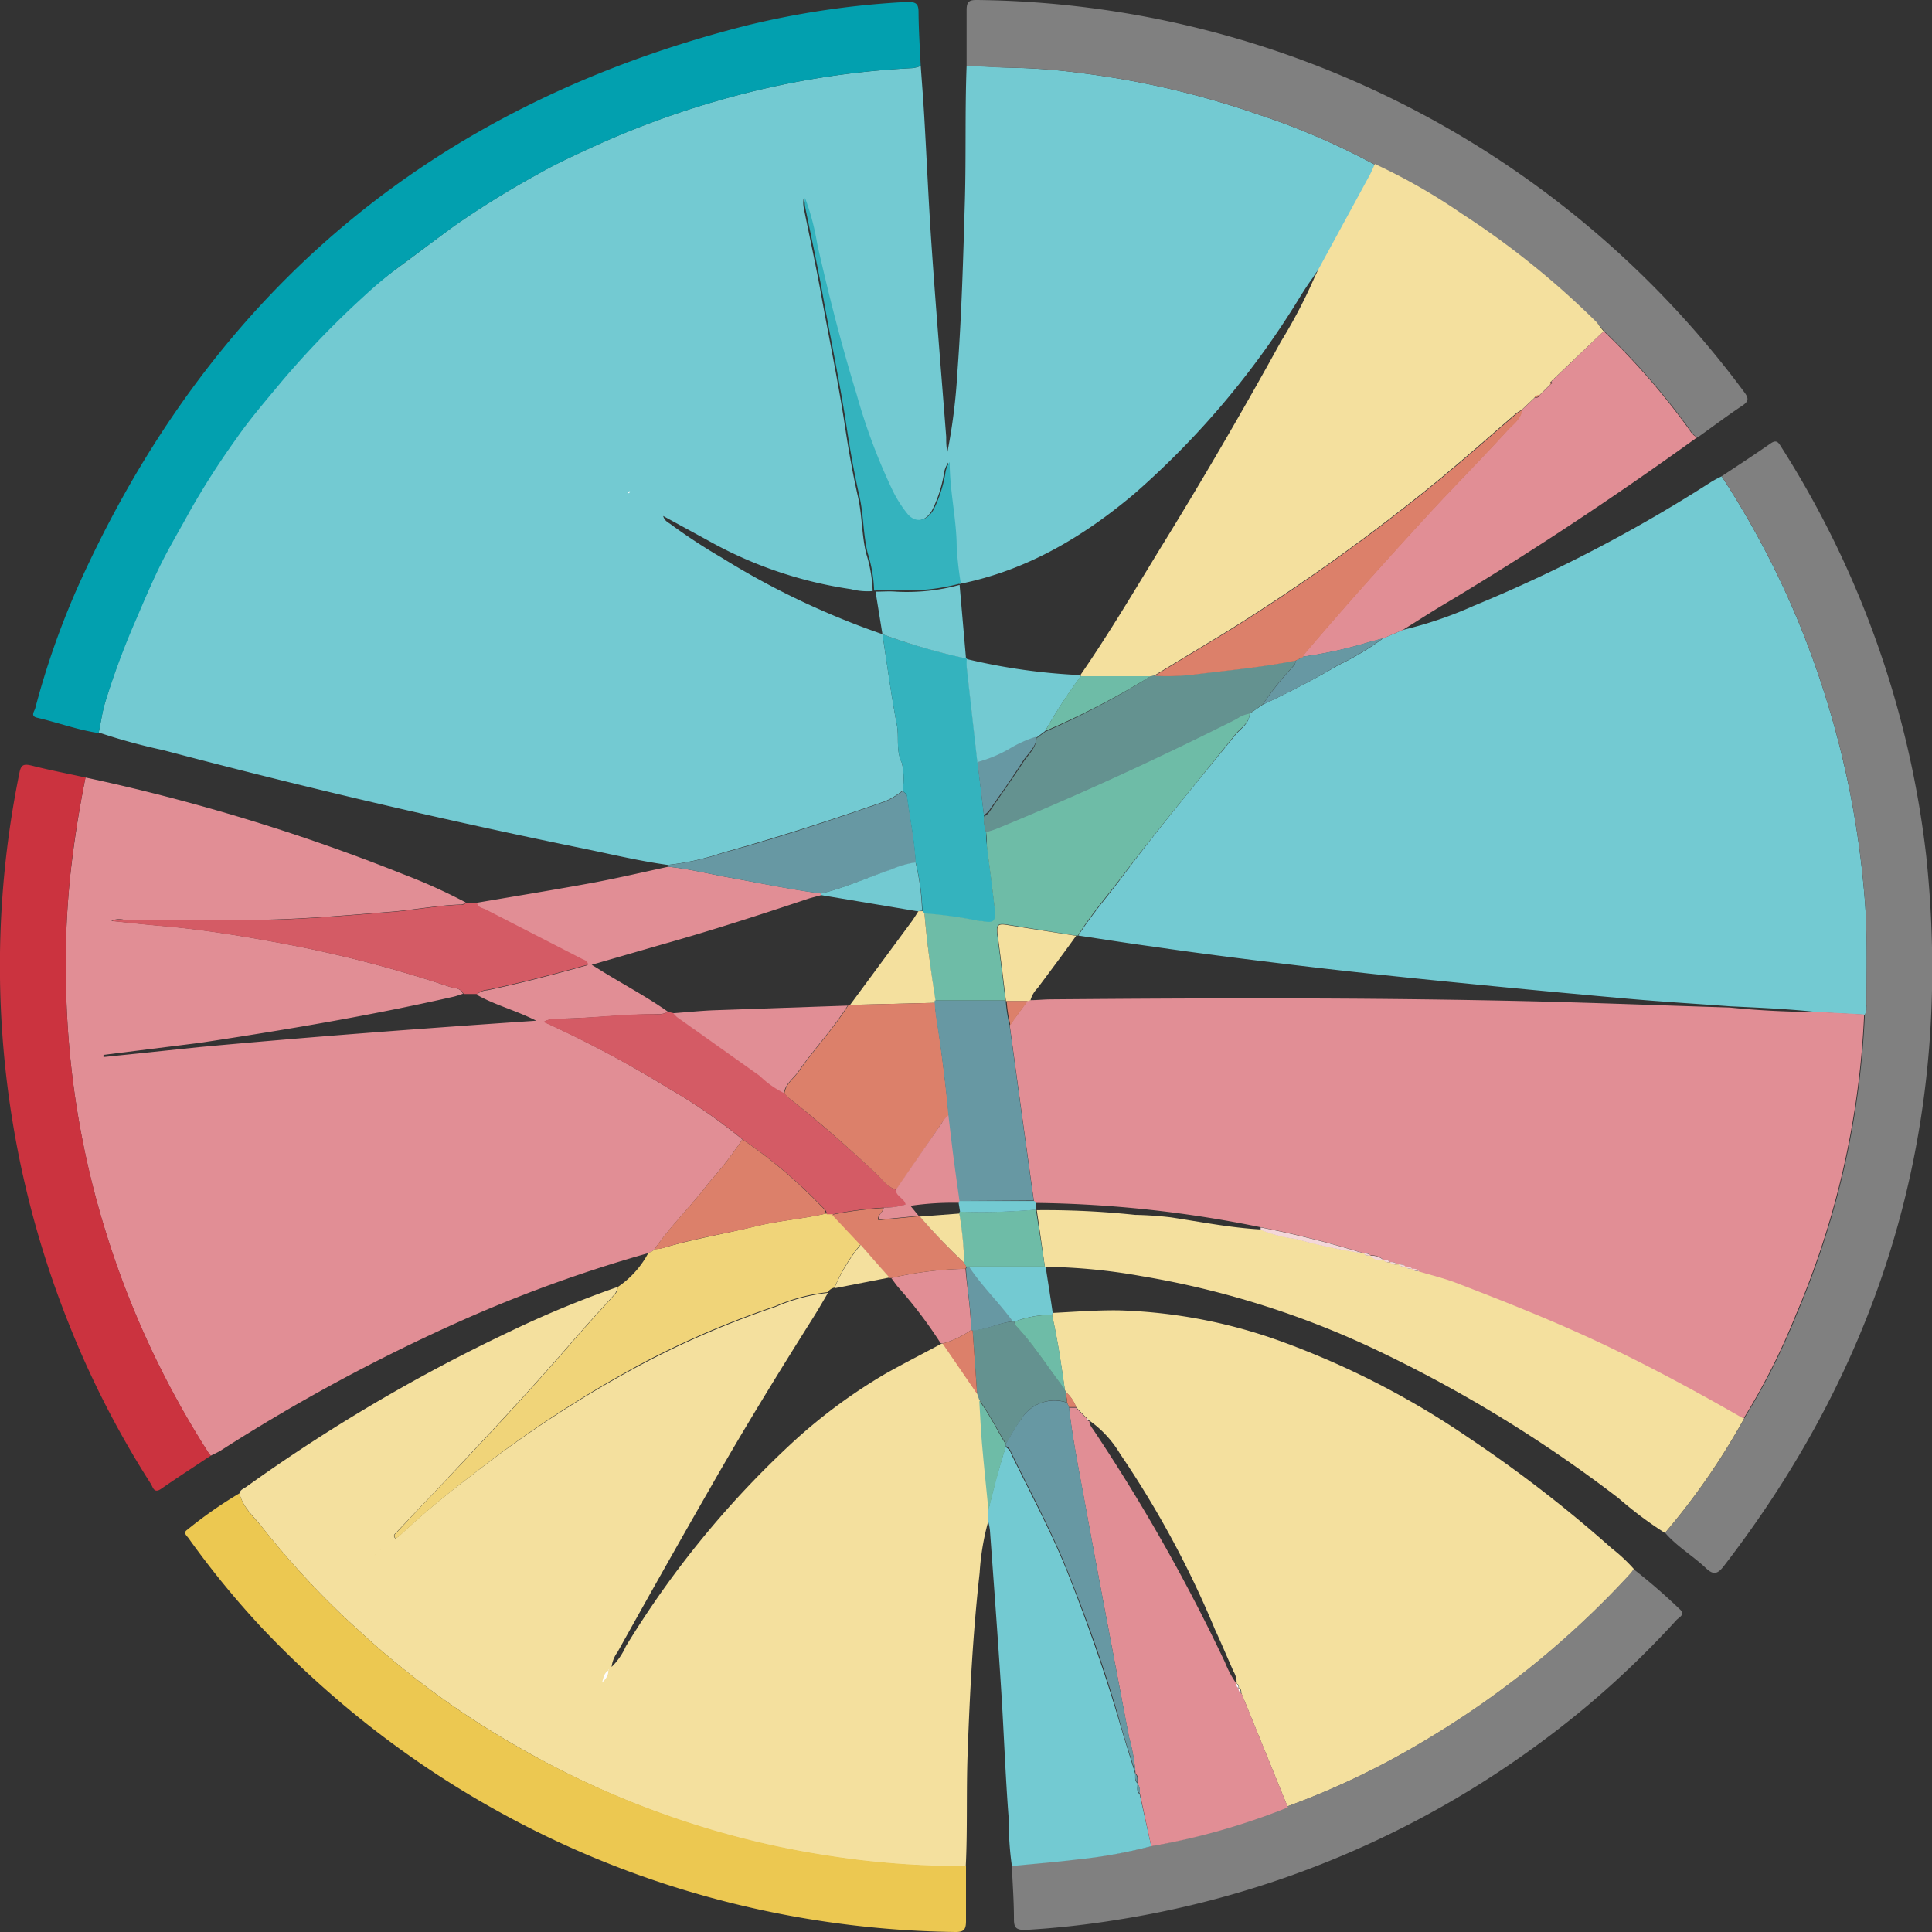 <svg xmlns="http://www.w3.org/2000/svg" viewBox="0 0 160 160"><rect x="0" y="0" width="160" height="160" fill="#333333" stroke="none"/><defs><style>.cls-1{fill:#73cad2;}.cls-2{fill:#f4e09e;}.cls-3{fill:#e18e95;}.cls-4{fill:#02a0af;}.cls-5{fill:gray;}.cls-6{fill:#ecc851;}.cls-7{fill:#cb333f;}.cls-8{fill:#f0d479;}.cls-9{fill:#d45b65;}.cls-10{fill:#6798a3;}.cls-11{fill:#34b3be;}.cls-12{fill:#fefefe;}.cls-13{fill:#649290;}.cls-14{fill:#6ebca7;}.cls-15{fill:#dc806a;}.cls-16{fill:#f4d7d9;}</style></defs><title>Asset 29main</title><g id="Layer_2" data-name="Layer 2"><g id="Layer_1-2" data-name="Layer 1"><path class="cls-1" d="M55.3,71.63c-2.6-.36-5.16-1-7.73-1.51q-17.14-3.53-34.07-8a49.43,49.43,0,0,1-5.33-1.46c.18-.83.29-1.68.53-2.49a64.64,64.64,0,0,1,2.61-7.08c.65-1.49,1.3-3,2-4.46s1.59-2.9,2.37-4.34a66,66,0,0,1,3.84-6c1.16-1.68,2.5-3.22,3.8-4.79a76.49,76.49,0,0,1,6.85-7.09A35,35,0,0,1,33,22.14c1.54-1.14,3.07-2.3,4.61-3.43a76,76,0,0,1,7-4.33c1.64-.94,3.38-1.71,5.11-2.5a73.62,73.62,0,0,1,9.93-3.6A70.75,70.75,0,0,1,75.56,5.64a2.7,2.7,0,0,0,.69-.18c.1,1.38.21,2.76.29,4.14.21,3.59.36,7.18.61,10.77.36,5.27.8,10.53,1.21,15.8,0,.42,0,.84.1,1.27a47.62,47.62,0,0,0,.82-6.52c.36-4.79.49-9.59.63-14.4.1-3.68,0-7.37.14-11.06,1.26,0,2.53.12,3.79.15a50.41,50.41,0,0,1,5.76.45,71.43,71.43,0,0,1,14.57,3.41,60,60,0,0,1,9.71,4.18c-.14.3-.26.6-.41.89l-3.81,7-.18.33h0a3,3,0,0,1-.2.37h0a3.41,3.41,0,0,0-.46.6l-.12.19c-.32.43-.6.87-.93,1.38A70.07,70.07,0,0,1,94,40.84c-4.28,3.62-9,6.42-14.55,7.52a28.74,28.74,0,0,1-.34-3c0-2.33-.59-4.6-.58-7.05a2.16,2.16,0,0,0-.37,1,10.76,10.76,0,0,1-.91,2.83c-.52,1.06-1.53,1.29-2.21.47a10.32,10.32,0,0,1-1.22-1.91,49.11,49.11,0,0,1-3-8c-1.22-4.14-2.33-8.3-3.27-12.5a19.65,19.65,0,0,0-1-3.76,2.38,2.38,0,0,0,0,.71c.51,2.54,1.07,5.06,1.52,7.61.64,3.52,1.37,7,1.91,10.56.29,1.93.63,3.86,1.06,5.76.37,1.58.31,3.22.7,4.78a11.57,11.57,0,0,1,.53,3.09,5.48,5.48,0,0,1-1.8-.16A34.2,34.2,0,0,1,58.71,44.8l-3.79-2.07c.13.45.45.54.67.72a47.41,47.41,0,0,0,4.17,2.73,65.86,65.86,0,0,0,13.32,6.34c.39,2.51.72,5,1.2,7.54.19,1-.1,2.08.41,3.12a5.8,5.8,0,0,1,.06,2.29,6,6,0,0,1-1.44.88c-4.44,1.55-8.9,3-13.44,4.26A21.12,21.12,0,0,1,55.3,71.63Z"/><path class="cls-2" d="M81.84,126a20.52,20.52,0,0,0-.71,4.25c-.56,5-.82,10-1,15.08-.11,3.09,0,6.17-.15,9.25a71.75,71.75,0,0,1-11.71-.91,72.71,72.71,0,0,1-12.18-3A74.22,74.22,0,0,1,43.3,144.9a71.8,71.8,0,0,1-13.53-9.82,70.14,70.14,0,0,1-8-8.53c-.7-.92-1.65-1.68-1.94-2.88.07-.31.36-.39.57-.54A140.83,140.83,0,0,1,42.17,110.3a85.16,85.16,0,0,1,8.95-3.71c0,.38-.23.6-.45.85-1.07,1.18-2.15,2.36-3.2,3.57-2.78,3.22-5.66,6.35-8.57,9.45-2,2.16-4.06,4.31-6.09,6.46-.12.12-.3.25-.07.49a2.71,2.71,0,0,0,.35-.24A71.13,71.13,0,0,1,39,122.23a96.53,96.53,0,0,1,14.64-9.5,75.18,75.18,0,0,1,10.58-4.5,15.13,15.13,0,0,1,4.35-1.16c-.43.73-.85,1.46-1.3,2.17-2.9,4.6-5.75,9.24-8.46,14-2.59,4.51-5.12,9-7.67,13.58a2.59,2.59,0,0,0-.49,1.23,5.43,5.43,0,0,0,1.18-1.71,78.72,78.72,0,0,1,14-17.06,45.08,45.08,0,0,1,7.51-5.52c1.53-.86,3.09-1.65,4.63-2.48l.16,0,2.86,4.2.18.52c.07,1.17.12,2.35.22,3.52.16,1.85.36,3.71.54,5.56Z"/><path class="cls-3" d="M7.08,64.39a163,163,0,0,1,26.29,8,47.34,47.34,0,0,1,5.19,2.34.57.57,0,0,1-.48.18c-1.93.07-3.83.45-5.75.6-3.37.27-6.74.57-10.11.65-4,.1-8,0-12,0a1.61,1.61,0,0,0-1,.1c1.47.15,2.9.31,4.33.43,3.28.29,6.52.82,9.74,1.42a102.93,102.93,0,0,1,13.91,3.6c.4.13.93.08,1.14.59-.26.08-.51.18-.77.24-7,1.59-14,2.76-21,3.82l-8,1,0,.18,8-.83c9.2-.85,18.4-1.54,27.84-2.18-1.76-.89-3.45-1.3-4.94-2.16a1.47,1.47,0,0,1,.9-.36c2.79-.59,5.54-1.31,8.29-2.08-.07-.35-.35-.38-.55-.49L40.2,75.35c-.28-.14-.67-.16-.75-.58,3.27-.56,6.54-1.09,9.79-1.69,2-.38,4.07-.86,6.1-1.3,1.65.16,3.25.56,4.88.86,2.6.47,5.18,1,7.8,1.36l0,.13c-.32.09-.64.17-1,.27-4.07,1.36-8.15,2.68-12.28,3.84L49,79.9l.46.28c1.94,1.23,4,2.29,5.86,3.61a1.52,1.52,0,0,1-.86.2c-2.81,0-5.6.37-8.4.37a2.1,2.1,0,0,0-1,.27A94.15,94.15,0,0,1,55.32,90.1a45,45,0,0,1,6.16,4.26,31.06,31.06,0,0,1-2.73,3.53c-1.44,1.92-3.18,3.59-4.55,5.57h0l-.17.16-.35.16a114.12,114.12,0,0,0-15.82,5.75,150,150,0,0,0-19.6,10.61c-.25.15-.53.27-.8.41a1.12,1.12,0,0,1-.18-.2,75,75,0,0,1-8.56-18.43A73,73,0,0,1,5.48,82.19a71.92,71.92,0,0,1,.32-9.51C6.1,69.89,6.53,67.14,7.08,64.39Z"/><path class="cls-1" d="M116.16,52.17a33,33,0,0,0,5.89-2A123.08,123.08,0,0,0,141.7,39.92a9.25,9.25,0,0,1,.88-.47,72.65,72.65,0,0,1,7.21,14.2A75.94,75.94,0,0,1,154.39,74c.28,3.08.2,6.17.18,9.25a1.15,1.15,0,0,1-.13.79l-3.72-.2c-2.46-.28-4.93-.38-7.4-.5-2.84-.21-5.67-.38-8.5-.63q-7.4-.66-14.79-1.4c-4.12-.41-8.23-.84-12.34-1.33s-8.21-1-12.31-1.6c-2-.27-4.06-.6-6.08-.9,1.12-1.75,2.49-3.32,3.74-5,3-4,6.15-7.78,9.28-11.63.43-.53,1.15-.92,1.17-1.75l1.08-.74c2.12-1,4.21-2.06,6.22-3.25a23.82,23.82,0,0,0,3.76-2.25Z"/><path class="cls-2" d="M87.18,108.73c1.84-.09,3.68-.24,5.52-.21a43,43,0,0,1,13.7,2.68,69.65,69.65,0,0,1,15.26,7.89,108.71,108.71,0,0,1,11.81,9.13,13.78,13.78,0,0,1,1.85,1.73,3,3,0,0,1-.26.36,75.36,75.36,0,0,1-17.44,14.07,65.5,65.5,0,0,1-11,5.22l-3.82-9.39c0-.16,0-.33-.2-.41h0c0-.15,0-.31-.19-.37h0a1.81,1.81,0,0,0-.25-1c-.52-1.16-1-2.32-1.54-3.48a81.05,81.05,0,0,0-7.86-14.55,9,9,0,0,0-2.54-2.75h0l-.19-.19h0l-.21-.19-.52-.54-.18-.19h0a3,3,0,0,0-.87-1.26l-.07-.2c-.3-2.07-.59-4.13-1.06-6.17A.84.84,0,0,1,87.18,108.73Z"/><path class="cls-4" d="M76.25,5.46a2.7,2.7,0,0,1-.69.18A70.75,70.75,0,0,0,59.67,8.28a73.62,73.62,0,0,0-9.93,3.6c-1.73.79-3.47,1.56-5.11,2.5a76,76,0,0,0-7,4.33C36.08,19.84,34.55,21,33,22.14a35,35,0,0,0-2.81,2.35,76.49,76.49,0,0,0-6.85,7.09c-1.3,1.57-2.64,3.11-3.8,4.79a66,66,0,0,0-3.84,6c-.78,1.44-1.64,2.87-2.37,4.34s-1.38,3-2,4.46A64.64,64.64,0,0,0,8.7,58.22c-.24.81-.35,1.66-.53,2.49-1.73-.26-3.38-.87-5.09-1.27-.59-.13-.23-.53-.16-.79A66.94,66.94,0,0,1,6.31,48.9Q22.72,12,61.87,2.1A71.52,71.52,0,0,1,75.14.16c.73,0,.93.15.93.86C76.08,2.5,76.18,4,76.25,5.46Z"/><path class="cls-5" d="M154.44,84a1.15,1.15,0,0,0,.13-.79c0-3.08.1-6.17-.18-9.25a75.94,75.94,0,0,0-4.6-20.32,72.65,72.65,0,0,0-7.21-14.2c1.36-.9,2.73-1.79,4.06-2.72.53-.37.68,0,.89.32a79.89,79.89,0,0,1,12,33.93c2.27,21.8-3.38,41.35-16.75,58.7-.51.67-.87.82-1.53.17-1.06-1-2.38-1.77-3.35-2.9a57.41,57.41,0,0,0,6.57-9.5,55.13,55.13,0,0,0,4.28-8.47A71.4,71.4,0,0,0,154.44,84Z"/><path class="cls-2" d="M144.45,117.45a57.41,57.41,0,0,1-6.57,9.5,31.6,31.6,0,0,1-3.83-2.87,111.68,111.68,0,0,0-20.32-12.4,73.63,73.63,0,0,0-19.22-6,48.72,48.72,0,0,0-7.91-.77l-.07,0c-.22-1.56-.44-3.13-.67-4.69a71.33,71.33,0,0,1,8.14.39,29.84,29.84,0,0,1,3,.21c2.47.38,4.93.86,7.42,1a11.59,11.59,0,0,0,2.94.77,44.39,44.39,0,0,0,5.61,1.19h0c.12.24.35.19.55.19h0a1.19,1.19,0,0,0,1.11.37h0c.12.23.34.19.55.19h0c.15.24.38.18.6.18h.11c.14.22.36.19.57.19h0c.13.23.35.18.56.19h0c.14.24.37.18.58.19,1,.3,2,.54,3,.91,4.18,1.6,8.33,3.25,12.38,5.17S140.68,115.28,144.45,117.45Z"/><path class="cls-6" d="M19.83,123.67c.29,1.2,1.24,2,1.94,2.88a70.14,70.14,0,0,0,8,8.53A71.8,71.8,0,0,0,43.3,144.9a74.22,74.22,0,0,0,12.81,5.73,72.71,72.71,0,0,0,12.18,3,71.75,71.75,0,0,0,11.71.91c0,1.52,0,3,0,4.54,0,.71-.16.93-.9.92a80.94,80.94,0,0,1-23-3.65,78.91,78.91,0,0,1-13.94-5.85,79.88,79.88,0,0,1-11.83-7.77,82.61,82.61,0,0,1-8.72-8,73.49,73.49,0,0,1-6-7.35c-.14-.19-.47-.44-.12-.68A35.67,35.67,0,0,1,19.83,123.67Z"/><path class="cls-5" d="M113.88,13.65a60,60,0,0,0-9.71-4.18A71.43,71.43,0,0,0,89.6,6.06a50.41,50.41,0,0,0-5.76-.45c-1.26,0-2.53-.12-3.79-.15,0-1.54,0-3.09,0-4.63,0-.72.24-.84.88-.83a80.16,80.16,0,0,1,63.51,32.46c.36.48.43.75-.14,1.13-1.26.84-2.47,1.75-3.7,2.63-.42-.18-.6-.58-.85-.91a58.67,58.67,0,0,0-6.89-7.88c-.18-.2-.35-.41-.54-.6a69.87,69.87,0,0,0-11.17-9A49.15,49.15,0,0,0,113.88,13.65Z"/><path class="cls-5" d="M106.58,149.6a65.5,65.5,0,0,0,11-5.22,75.36,75.36,0,0,0,17.44-14.07,3,3,0,0,0,.26-.36,48.46,48.46,0,0,1,3.83,3.32c.48.41,0,.64-.25.87A76.56,76.56,0,0,1,128,144a79.83,79.83,0,0,1-35.53,15,74.1,74.1,0,0,1-7.58.83c-.74,0-.92-.19-.92-.89,0-1.48-.11-3-.18-4.44,1.79-.18,3.59-.32,5.37-.54a40.42,40.42,0,0,0,6.17-1.07A56.4,56.4,0,0,0,106.58,149.6Z"/><path class="cls-7" d="M7.08,64.39c-.55,2.75-1,5.5-1.28,8.29a71.92,71.92,0,0,0-.32,9.51,73,73,0,0,0,3.25,19.72,75,75,0,0,0,8.56,18.43,1.12,1.12,0,0,0,.18.2c-1.38.92-2.77,1.82-4.13,2.76-.59.41-.67-.13-.85-.42a77.64,77.64,0,0,1-6.84-13.37A79.87,79.87,0,0,1,1.61,64c.13-.65.33-.76,1-.6C4.06,63.77,5.57,64.06,7.08,64.39Z"/><path class="cls-3" d="M132.81,27.43a58.67,58.67,0,0,1,6.89,7.88c.25.33.43.73.85.91-6.81,4.91-13.8,9.55-21,13.85-1.14.68-2.25,1.4-3.38,2.1l-1.61.69-1.31.36a35,35,0,0,1-5.37,1.17.76.76,0,0,1,.06-.16c3.28-3.87,6.66-7.64,10.09-11.38,2.22-2.42,4.55-4.76,6.77-7.19.46-.51,1.12-.94,1.24-1.72l1.06-1c.17,0,.32,0,.39-.19h0l.19-.19h0l.19-.19h0l.19-.19h0l.19-.19h0l.19-.19h0c.13-.05.15-.11,0-.18Z"/><path class="cls-1" d="M95.34,152.9A40.42,40.42,0,0,1,89.17,154c-1.78.22-3.58.36-5.37.54a26.53,26.53,0,0,1-.26-3.88c-.28-3.58-.4-7.17-.63-10.76-.28-4.4-.61-8.8-.93-13.2a5.94,5.94,0,0,0-.14-.71c0-.29,0-.59,0-.89.41-1.77.88-3.53,1.44-5.26a.92.92,0,0,1,.45.54c1.58,3.25,3.31,6.43,4.66,9.8,1.58,4,3,8,4.22,12.11.45,1.55.94,3.09,1.41,4.63h0c0,.27-.07.56.18.77a.11.11,0,0,1,0,.1c0,.28-.09.58.18.79Z"/><path class="cls-8" d="M53.69,103.77l.35-.16.17-.16h0a4,4,0,0,0,.71-.1c2.51-.75,5.1-1.17,7.64-1.79,1.93-.48,3.92-.61,5.84-1.06l.51,0,2.38,2.53a14.25,14.25,0,0,0-2.18,3.6.92.92,0,0,0-.56.38,15.13,15.13,0,0,0-4.35,1.16,75.18,75.18,0,0,0-10.58,4.5A96.53,96.53,0,0,0,39,122.23a71.13,71.13,0,0,0-5.88,4.94,2.71,2.71,0,0,1-.35.24c-.23-.24-.05-.37.07-.49,2-2.15,4.07-4.3,6.09-6.46,2.91-3.1,5.79-6.23,8.57-9.45,1.05-1.21,2.13-2.39,3.2-3.57.22-.25.48-.47.45-.85A7.82,7.82,0,0,0,53.69,103.77Z"/><path class="cls-9" d="M38.39,82.32c-.21-.51-.74-.46-1.14-.59a102.93,102.93,0,0,0-13.91-3.6c-3.22-.6-6.46-1.13-9.74-1.42-1.43-.12-2.86-.28-4.33-.43a1.61,1.61,0,0,1,1-.1c4,0,8,.07,12,0,3.37-.08,6.74-.38,10.11-.65,1.92-.15,3.82-.53,5.75-.6a.57.57,0,0,0,.48-.18l.89,0c.08.42.47.44.75.58l7.91,4.06c.2.11.48.14.55.49-2.75.77-5.5,1.49-8.29,2.08a1.47,1.47,0,0,0-.9.36Z"/><path class="cls-10" d="M68,74c-2.62-.34-5.2-.89-7.8-1.36-1.63-.3-3.23-.7-4.88-.86a.83.83,0,0,1,0-.15,21.12,21.12,0,0,0,4.57-1c4.54-1.23,9-2.71,13.44-4.26a6,6,0,0,0,1.44-.88c.1.17.33.24.36.48.24,1.83.62,3.63.72,5.47a7.7,7.7,0,0,0-2,.58C71.9,72.65,70,73.52,68,74Z"/><path class="cls-1" d="M87.18,108.73a.84.84,0,0,0-.05.17,8.27,8.27,0,0,0-3.11.56l-.18,0-.27-.35c-1.09-1.42-2.38-2.67-3.36-4.18l6.32,0,.07,0C86.79,106.18,87,107.46,87.18,108.73Z"/><path class="cls-2" d="M132.81,27.43l-4.41,4.21,0,.18h0l-.19.19h0l-.19.19h0l-.19.19h0l-.19.19h0l-.19.19h0a.41.41,0,0,0-.39.19l-1.06,1a3,3,0,0,0-.46.29c-2.77,2.39-5.49,4.82-8.37,7.08a166.45,166.45,0,0,1-15.62,11l-6,3.64-.34.06L89.5,56l0-.13C91.81,52.52,93.9,49,96,45.56q5.26-8.52,10.09-17.29a42.61,42.61,0,0,0,2.8-5.36h0c.16-.31.2-.44.37-.74h0l.2-.37h0l.18-.33,3.81-7c.15-.29.27-.59.41-.89a49.15,49.15,0,0,1,7.22,4.13,69.87,69.87,0,0,1,11.17,9C132.46,27,132.63,27.23,132.81,27.43Z"/><path class="cls-11" d="M75.83,71.42c-.1-1.84-.48-3.64-.72-5.47,0-.24-.26-.31-.36-.48a5.8,5.8,0,0,0-.06-2.29c-.51-1-.22-2.09-.41-3.12-.48-2.5-.81-5-1.2-7.54h0a49.82,49.82,0,0,0,7,2h0a5.77,5.77,0,0,0,0,.72c.29,2.62.59,5.24.88,7.86l.54,4.52a3.21,3.21,0,0,0,.18,1.3c0,.39,0,.78.07,1.17.21,1.76.46,3.52.65,5.28.1,1-.07,1.13-1.09.94l-.18,0a34.82,34.82,0,0,0-4.55-.63l-.19-.2A18.79,18.79,0,0,0,75.83,71.42Z"/><path class="cls-11" d="M72.39,48.9a11.57,11.57,0,0,0-.53-3.09c-.39-1.56-.33-3.2-.7-4.78-.43-1.9-.77-3.83-1.06-5.76-.54-3.54-1.27-7-1.91-10.56-.45-2.55-1-5.07-1.52-7.61a2.38,2.38,0,0,1,0-.71,19.65,19.65,0,0,1,1,3.76c.94,4.2,2,8.36,3.27,12.5a49.11,49.11,0,0,0,3,8,10.32,10.32,0,0,0,1.22,1.91c.68.82,1.69.59,2.21-.47a10.76,10.76,0,0,0,.91-2.83,2.16,2.16,0,0,1,.37-1c0,2.45.57,4.72.58,7.05a28.74,28.74,0,0,0,.34,3h0a16.6,16.6,0,0,1-5.25.56c-.56,0-1.14,0-1.71,0A.31.31,0,0,1,72.39,48.9Z"/><path class="cls-12" d="M52.09,40.86,52,40.77s.07-.07.11-.08.06,0,.06,0A.65.65,0,0,1,52.09,40.86Z"/><path class="cls-13" d="M83.84,109.44l.18,0c0,.11,0,.25.11.33,1.53,1.63,2.69,3.53,4.06,5.28,0,.06,0,.13.07.2,0,.3.07.6.11.9a3.23,3.23,0,0,0-3.82,1.42c-.47.64-.83,1.35-1.24,2-.75-1.2-1.36-2.49-2.21-3.63l-.18-.52c-.12-1.76-.25-3.52-.37-5.28C81.69,110.14,82.71,109.55,83.84,109.44Z"/><path class="cls-3" d="M77.9,111.24a37.2,37.2,0,0,0-3.49-4.61c-.22-.25-.4-.53-.6-.79a28.91,28.91,0,0,1,6.15-.76c.14,1.69.45,3.37.45,5.08a7.79,7.79,0,0,1-2.35,1.11Z"/><path class="cls-14" d="M81.1,116c.85,1.14,1.46,2.43,2.2,3.63v.19c-.56,1.73-1,3.49-1.44,5.26-.18-1.85-.38-3.71-.54-5.56C81.22,118.34,81.17,117.16,81.1,116Z"/><path class="cls-15" d="M78.06,111.27a7.79,7.79,0,0,0,2.35-1.11l.14,0c.12,1.76.25,3.52.37,5.28Z"/><path class="cls-12" d="M50.38,138.35c0,.34-.11.6-.52,1,.13-.52.21-.81.52-1Z"/><polygon class="cls-8" points="31.47 128.35 31.51 128.27 31.55 128.31 31.47 128.35"/><path class="cls-8" d="M31.47,128.35l-.19.18h0Z"/><path class="cls-8" d="M30.92,128.9l0,.07,0-.07Z"/><path class="cls-12" d="M50.38,138.35l0-.07s0,0,.06,0l-.09.09Z"/><path class="cls-8" d="M31.1,128.71l-.18.19h0l.18-.18Z"/><path class="cls-9" d="M55.31,83.79l.5.12a3.06,3.06,0,0,0,.3.32L63,89.1a7.81,7.81,0,0,0,2,1.42,1.61,1.61,0,0,0,.27.36c2.53,2,4.91,4.09,7.25,6.27.54.49,1,1.18,1.74,1.4,0,.54.71.69.8,1.2a5.87,5.87,0,0,1-1.85.26,30.23,30.23,0,0,0-4.23.55l-.51,0c0-.34-.29-.51-.49-.73a41,41,0,0,0-6.42-5.42,45,45,0,0,0-6.16-4.26A94.15,94.15,0,0,0,45,84.63a2.1,2.1,0,0,1,1-.27c2.8,0,5.59-.42,8.4-.37A1.52,1.52,0,0,0,55.31,83.79Z"/><path class="cls-15" d="M61.48,94.36a41,41,0,0,1,6.42,5.42c.2.22.47.39.49.73-1.92.45-3.91.58-5.84,1.06-2.54.62-5.13,1-7.64,1.79a4,4,0,0,1-.71.1c1.37-2,3.11-3.65,4.55-5.57A31.06,31.06,0,0,0,61.48,94.36Z"/><path class="cls-1" d="M76,75.47l-8-1.34L68,74c2-.48,3.88-1.35,5.82-2a7.7,7.7,0,0,1,2-.58,18.79,18.79,0,0,1,.54,4Z"/><path class="cls-16" d="M8,87.58H7v0h1Z"/><path class="cls-15" d="M54.21,103.45l-.17.16Z"/><path class="cls-3" d="M115.83,104.71h-.11a.67.67,0,0,0-.6-.18h0c-.13-.22-.35-.18-.55-.19h0a1.42,1.42,0,0,0-1.11-.37h0c-.13-.21-.35-.19-.55-.19h0a81.39,81.39,0,0,0-8.57-2.16,98.21,98.21,0,0,0-18.57-2l-.15-.16-1-7.23-1-7.33c.48-.67,1-1.33,1.43-2l.23-.07c.6,0,1.2-.07,1.8-.07,13.23-.11,26.45-.15,39.67.16,5.5.13,11,.35,16.5.52a73.24,73.24,0,0,0,7.41.37l3.72.2a71.4,71.4,0,0,1-5.71,25,55.13,55.13,0,0,1-4.28,8.47c-3.77-2.17-7.6-4.24-11.53-6.11s-8.2-3.57-12.38-5.17c-1-.37-2-.61-3-.91-.15-.19-.37-.18-.58-.19h0c-.14-.2-.35-.18-.56-.19h0C116.26,104.7,116,104.72,115.83,104.71Z"/><path class="cls-14" d="M76.56,75.64a34.82,34.82,0,0,1,4.55.63l.18,0c1,.19,1.19.07,1.09-.94-.19-1.76-.44-3.52-.65-5.28,0-.39,0-.78-.07-1.17.31-.11.63-.19.94-.32,6.72-2.76,13.32-5.8,19.82-9.07a2.59,2.59,0,0,1,1.07-.44c0,.83-.74,1.22-1.17,1.75C99.19,64.7,96,68.53,93,72.48c-1.25,1.65-2.62,3.22-3.74,5l-.18,0-5.6-.9c-.92-.15-1,0-.88.93.24,1.78.45,3.57.67,5.35l-5.83,0C77.11,80.49,76.76,78.07,76.56,75.64Z"/><path class="cls-13" d="M103.49,59.1a2.59,2.59,0,0,0-1.07.44c-6.5,3.27-13.1,6.31-19.82,9.07-.31.13-.63.21-.94.32a3.21,3.21,0,0,1-.18-1.3,1.29,1.29,0,0,0,.52-.49c.91-1.34,1.86-2.67,2.73-4,.41-.64,1.07-1.17,1.11-2l.72-.54A66.72,66.72,0,0,0,95.29,56l.34-.06a19.91,19.91,0,0,0,3-.07c2.9-.37,5.81-.61,8.68-1.19,0,.34-.26.51-.44.74a23.83,23.83,0,0,0-2.29,2.91Z"/><path class="cls-10" d="M104.57,58.36a23.83,23.83,0,0,1,2.29-2.91c.18-.23.45-.4.44-.74l.37-.18.19-.15h0a35,35,0,0,0,5.37-1.17l1.31-.36a23.82,23.82,0,0,1-3.76,2.25C108.78,56.3,106.69,57.37,104.57,58.36Z"/><path class="cls-3" d="M95.34,152.9c-.31-1.45-.63-2.9-.94-4.36,0-.27,0-.56-.18-.79a.11.11,0,0,0,0-.1c0-.27.08-.56-.18-.77h0a15.56,15.56,0,0,0-.54-3c-1.2-6.34-2.42-12.68-3.58-19-.5-2.76-1.07-5.51-1.39-8.3h.59l.18.19.52.54.21.19h0c0,.11.06.19.19.19h0c0,.33.22.55.38.8a150.2,150.2,0,0,1,10.85,19.18,8.48,8.48,0,0,0,1,1.84h0a.42.42,0,0,0,.19.37h0a.48.48,0,0,0,.2.41l3.82,9.39A56.4,56.4,0,0,1,95.34,152.9Z"/><path class="cls-14" d="M88.19,115.07c-1.37-1.75-2.53-3.65-4.06-5.28-.07-.08-.07-.22-.11-.33a8.27,8.27,0,0,1,3.11-.56C87.6,110.94,87.89,113,88.19,115.07Z"/><path class="cls-15" d="M89.13,116.53h-.6l-.16-.36c0-.3-.08-.6-.11-.9A3,3,0,0,1,89.13,116.53Z"/><path class="cls-12" d="M102.57,139.81a.42.42,0,0,1-.19-.37C102.57,139.5,102.57,139.66,102.57,139.81Z"/><path class="cls-12" d="M102.76,140.21a.48.48,0,0,1-.2-.41C102.75,139.88,102.75,140.05,102.76,140.21Z"/><path class="cls-12" d="M90.21,117.63c-.13,0-.18-.08-.19-.19Z"/><path class="cls-12" d="M90,117.45l-.21-.19Z"/><path class="cls-15" d="M89.3,116.72l-.18-.19Z"/><path class="cls-14" d="M86.53,104.89l-6.32,0H80l-.17-.32a27.91,27.91,0,0,0-.4-4.08.47.47,0,0,1,.06-.15,50.94,50.94,0,0,0,6.3-.17l0,0Z"/><path class="cls-16" d="M104.4,101.85l0-.2a81.39,81.39,0,0,1,8.57,2.16,44.39,44.39,0,0,1-5.61-1.19A11.59,11.59,0,0,1,104.4,101.85Z"/><path class="cls-16" d="M113.48,104a1.42,1.42,0,0,1,1.11.37A1.19,1.19,0,0,1,113.48,104Z"/><path class="cls-16" d="M115.83,104.71c.21,0,.43,0,.57.19C116.19,104.9,116,104.93,115.83,104.71Z"/><path class="cls-16" d="M116.39,104.89c.21,0,.42,0,.56.19C116.74,105.07,116.52,105.12,116.39,104.89Z"/><path class="cls-16" d="M116.94,105.07c.21,0,.43,0,.58.19C117.31,105.25,117.08,105.31,116.94,105.07Z"/><path class="cls-16" d="M112.94,103.8c.2,0,.42,0,.55.19C113.29,104,113.06,104,112.94,103.8Z"/><path class="cls-16" d="M114.58,104.34c.2,0,.42,0,.55.19C114.92,104.53,114.7,104.57,114.58,104.34Z"/><path class="cls-16" d="M115.12,104.53a.67.67,0,0,1,.6.18C115.5,104.71,115.27,104.77,115.12,104.53Z"/><path class="cls-15" d="M107.67,54.53l-.37.18c-2.87.58-5.78.82-8.68,1.19a19.91,19.91,0,0,1-3,.07l6-3.64a166.45,166.45,0,0,0,15.62-11c2.88-2.26,5.6-4.69,8.37-7.08a3,3,0,0,1,.46-.29c-.12.78-.78,1.21-1.24,1.72-2.22,2.43-4.55,4.77-6.77,7.19-3.43,3.74-6.81,7.51-10.09,11.38a.76.76,0,0,0-.06.16h0Z"/><path class="cls-15" d="M127.09,32.91a.41.41,0,0,1,.39-.19C127.41,32.89,127.26,32.92,127.09,32.91Z"/><path class="cls-15" d="M127.48,32.73l.19-.19Z"/><path class="cls-15" d="M127.66,32.55l.19-.19Z"/><path class="cls-15" d="M128,32.19l.19-.19Z"/><path class="cls-15" d="M128.2,32l.19-.19Z"/><path class="cls-15" d="M128.38,31.82l0-.18C128.53,31.71,128.51,31.77,128.38,31.82Z"/><path class="cls-15" d="M127.84,32.37l.19-.19Z"/><path class="cls-10" d="M88.37,116.17l.16.36c.32,2.79.89,5.54,1.39,8.3,1.16,6.36,2.38,12.7,3.58,19a15.56,15.56,0,0,1,.54,3c-.47-1.54-1-3.08-1.41-4.63-1.18-4.12-2.64-8.13-4.22-12.11-1.35-3.37-3.08-6.55-4.66-9.8a.92.92,0,0,0-.45-.54v-.19c.42-.68.78-1.39,1.25-2A3.23,3.23,0,0,1,88.37,116.17Z"/><path class="cls-10" d="M94.22,147.75c.22.23.17.52.18.79C94.13,148.33,94.22,148,94.22,147.75Z"/><path class="cls-10" d="M94,146.88c.26.21.17.5.18.77C94,147.44,94,147.15,94,146.88Z"/><path class="cls-15" d="M79.85,104.58l.17.32a1.27,1.27,0,0,1-.06.18,28.91,28.91,0,0,0-6.15.76l-.15,0c-.8-.9-1.59-1.8-2.38-2.71l-2.38-2.53a30.23,30.23,0,0,1,4.23-.55c0,.39-.52.58-.39,1l3.29-.32.15,0A51,51,0,0,0,79.85,104.58Z"/><path class="cls-2" d="M71.28,103.09c.79.91,1.58,1.81,2.38,2.71l-4.56.89A14.25,14.25,0,0,1,71.28,103.09Z"/><path class="cls-10" d="M80,105.08a1.27,1.27,0,0,0,.06-.18h.19c1,1.51,2.27,2.76,3.36,4.18l.27.35c-1.13.11-2.15.7-3.29.75l-.14,0C80.41,108.45,80.1,106.77,80,105.08Z"/><path class="cls-1" d="M86.56,60.54l-.72.54a10,10,0,0,0-2.23,1,11.08,11.08,0,0,1-2.67,1.08c-.29-2.62-.59-5.24-.88-7.86a5.77,5.77,0,0,1,0-.72,49.94,49.94,0,0,0,9.43,1.33l0,.13A41.05,41.05,0,0,0,86.56,60.54Z"/><path class="cls-14" d="M86.56,60.54A41.05,41.05,0,0,1,89.5,56l5.79,0A66.72,66.72,0,0,1,86.56,60.54Z"/><path class="cls-1" d="M73.08,52.52,72.51,49c.57,0,1.15-.05,1.71,0a16.6,16.6,0,0,0,5.25-.56L80,54.53A49.82,49.82,0,0,1,73.08,52.52Z"/><path class="cls-2" d="M76.56,75.64c.2,2.43.55,4.85.92,7.26,0,0,0,.1,0,.15l-7.08.17,5.17-7c.17-.25.33-.51.49-.76l.35,0Z"/><path class="cls-10" d="M80.94,63.11A11.08,11.08,0,0,0,83.61,62a10,10,0,0,1,2.23-1c0,.85-.7,1.38-1.11,2-.87,1.37-1.82,2.7-2.73,4a1.29,1.29,0,0,1-.52.49Z"/><path class="cls-15" d="M70.36,83.22l7.08-.17c0,.45.07.9.14,1.34q.6,4,1,8A2,2,0,0,0,78,93q-1.87,2.78-3.77,5.53c-.77-.22-1.2-.91-1.74-1.4-2.34-2.18-4.72-4.31-7.25-6.27a1.61,1.61,0,0,1-.27-.36c.13-.77.78-1.19,1.19-1.78,1.3-1.86,2.87-3.53,4.09-5.46Z"/><path class="cls-3" d="M70.2,83.28c-1.22,1.93-2.79,3.6-4.09,5.46-.41.59-1.06,1-1.19,1.78a7.81,7.81,0,0,1-2-1.42l-6.86-4.87a3.06,3.06,0,0,1-.3-.32c1.08-.08,2.16-.19,3.24-.24Z"/><path class="cls-3" d="M74.18,98.55Q76.07,95.79,78,93a2,2,0,0,1,.59-.67c.14,1.13.26,2.26.41,3.39s.34,2.48.51,3.72l-.06.17a24.34,24.34,0,0,0-4.05.25l.68.83-3.29.32c-.13-.44.4-.63.39-1A5.87,5.87,0,0,0,75,99.75C74.89,99.24,74.23,99.09,74.18,98.55Z"/><path class="cls-10" d="M79.46,99.46c-.17-1.24-.35-2.48-.51-3.72s-.27-2.26-.41-3.39q-.36-4-1-8c-.07-.44-.1-.89-.14-1.34,0,0,0-.1,0-.15h5.89a11.25,11.25,0,0,0,.31,2l1,7.33,1,7.23Z"/><path class="cls-2" d="M89.12,77.5C88.05,79,87,80.39,85.92,81.84a2.26,2.26,0,0,0-.58,1l-.23.07h-1.8c-.22-1.79-.43-3.58-.67-5.36-.14-1,0-1.08.88-.93Z"/><path class="cls-1" d="M79.46,99.46h6.2l.15.16v.56a50.94,50.94,0,0,1-6.3.17l-.12-.72A1.22,1.22,0,0,0,79.46,99.46Z"/><path class="cls-15" d="M83.37,82.9h1.74c-.47.67-1,1.33-1.43,2A11.25,11.25,0,0,1,83.37,82.9Z"/><path class="cls-3" d="M107.67,54.53l.19-.15Z"/><path class="cls-2" d="M79.85,104.58a51,51,0,0,1-3.67-3.83l3.27-.25A27.91,27.91,0,0,1,79.85,104.58Z"/></g></g></svg>